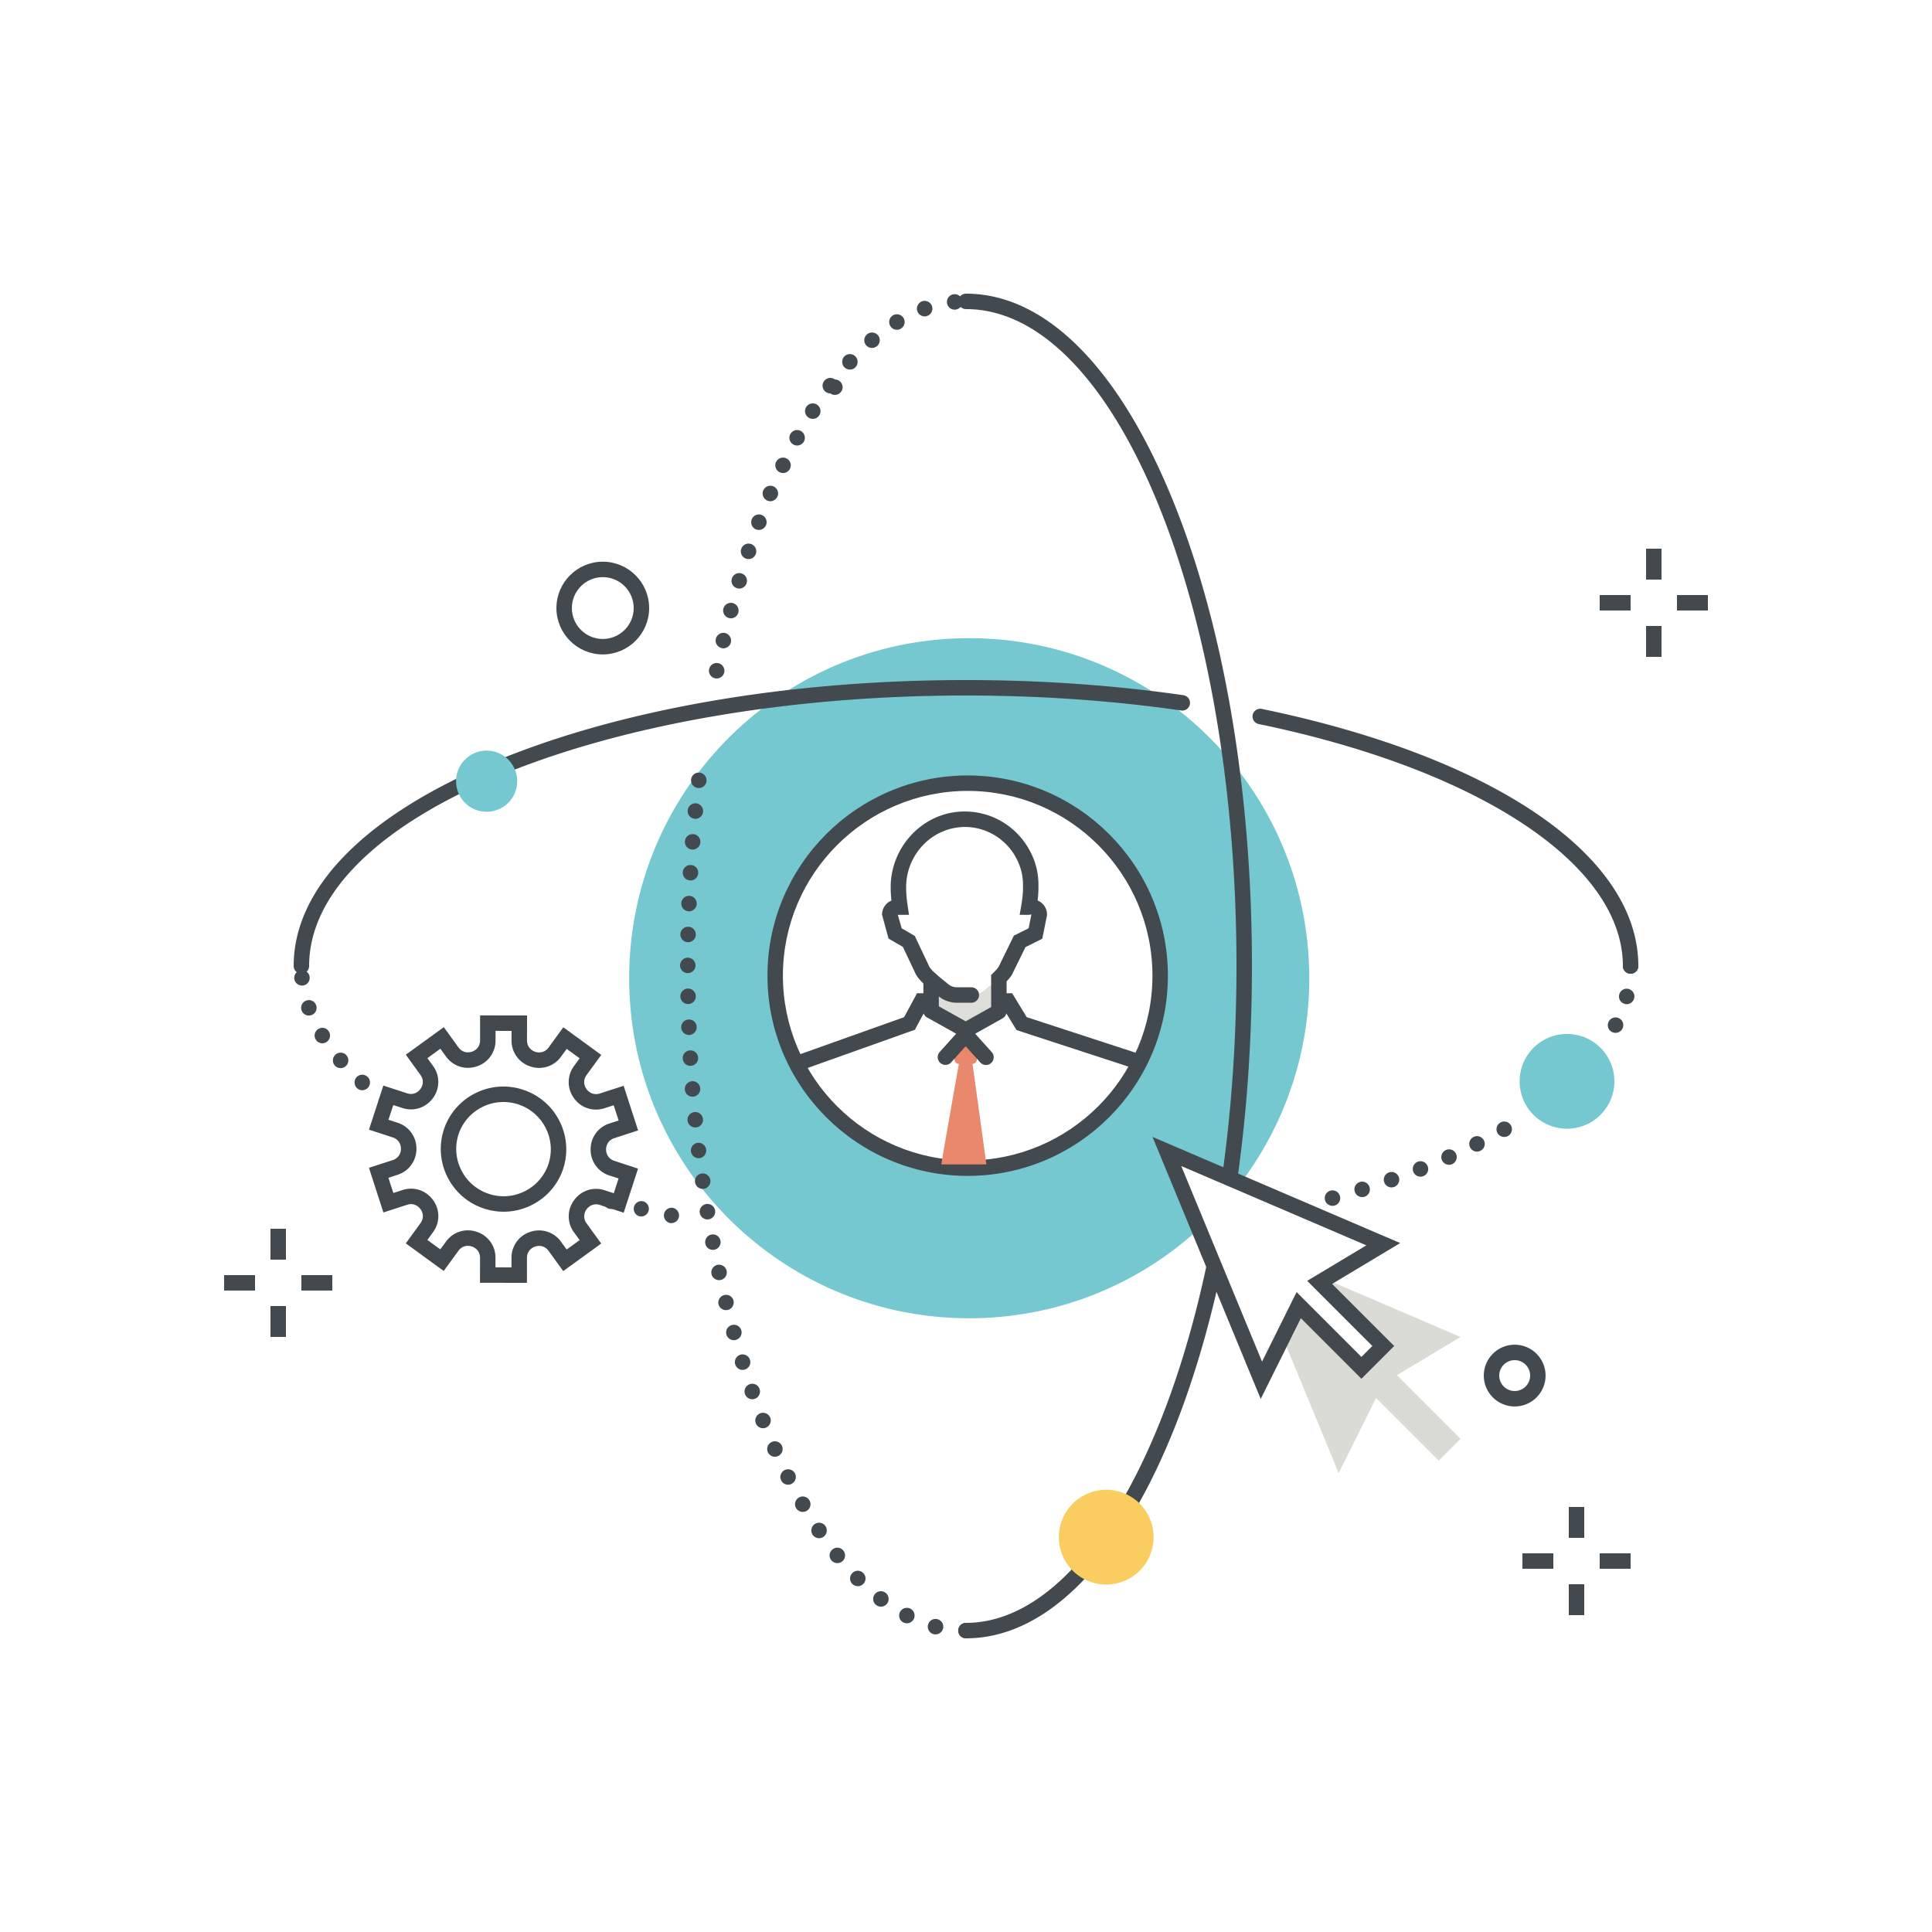 <?xml version="1.0" encoding="utf-8"?><svg xmlns="http://www.w3.org/2000/svg" width="250" height="250" viewBox="0 0 250 250"><g fill="none" fill-rule="evenodd"><path fill="#434A4F" d="M38.078 126.632a1 1 0 0 1 .9-1.09.984.984 0 0 1 1.09.89.999.999 0 0 1-.89 1.099h-.1a1 1 0 0 1-1-.899zm.95 4.12a.997.997 0 0 1 .6-1.28.997.997 0 0 1 1.28.599.995.995 0 0 1-.6 1.281c-.12.04-.23.06-.34.06a.989.989 0 0 1-.94-.66zm1.83 3.769a.994.994 0 0 1 .33-1.37.986.986 0 0 1 1.37.33.997.997 0 0 1-.33 1.371.989.989 0 0 1-.52.15 1 1 0 0 1-.85-.481zm2.46 3.351a1.013 1.013 0 0 1 .11-1.421 1 1 0 1 1 .65 1.761c-.28 0-.56-.11-.76-.34zm2.89 2.94a1.01 1.01 0 0 1-.07-1.42.995.995 0 0 1 1.41-.06c.411.359.44 1 .07 1.409a.991.991 0 0 1-1.41.071zm3.16 2.589c-.44-.33-.53-.96-.2-1.399.33-.44.95-.53 1.4-.2a1.002 1.002 0 0 1-.6 1.8c-.21 0-.42-.06-.6-.201zm29.46 13.011a.993.993 0 0 1-.71-1.23.997.997 0 0 1 1.22-.71c.53.139.85.69.71 1.229-.12.441-.52.74-.97.74-.08 0-.17-.009-.25-.029zm3.91.97a.997.997 0 0 1 .45-1.941c.54.121.87.661.75 1.201-.11.46-.519.77-.979.77a.878.878 0 0 1-.221-.03zm3.931.87a1.001 1.001 0 0 1 .399-1.96c.54.12.89.649.78 1.189-.1.47-.51.79-.98.79-.07 0-.13 0-.199-.019zm123.329-33.25c0-.561.45-1 1-1s1 .439 1 1c0 .55-.45 1-1 1s-1-.45-1-1zm.24 4.899a.987.987 0 0 1-.71-1.21.985.985 0 0 1 1.21-.719c.54.139.86.679.72 1.219-.12.451-.52.75-.97.75a.704.704 0 0 1-.25-.04zm-1.65 3.641a.998.998 0 0 1-.42-1.351.994.994 0 0 1 1.34-.429c.49.25.69.86.43 1.349-.18.34-.52.54-.88.54-.16 0-.32-.04-.47-.109zm-14.81 13.08a.996.996 0 0 1 .37-1.36.984.984 0 0 1 1.36.36c.28.48.11 1.09-.36 1.369a1.009 1.009 0 0 1-1.37-.369zm-3.55 1.85c-.25-.5-.05-1.1.45-1.35a.993.993 0 0 1 1.34.449.994.994 0 0 1-.45 1.341 1 1 0 0 1-.44.109c-.37 0-.72-.209-.9-.549zm-3.64 1.66c-.22-.51.01-1.101.51-1.32a.99.99 0 0 1 1.32.509c.22.5 0 1.091-.51 1.321a1.017 1.017 0 0 1-1.32-.51zm-3.71 1.5c-.2-.521.06-1.101.57-1.3.51-.2 1.09.05 1.29.569a.988.988 0 0 1-.56 1.29.924.924 0 0 1-.36.071c-.41 0-.78-.241-.94-.63zm-3.76 1.349a.995.995 0 0 1 .61-1.269.998.998 0 0 1 1.28.609c.18.521-.1 1.091-.62 1.281v-.01a.959.959 0 0 1-.33.059c-.41 0-.8-.259-.94-.67zm-3.81 1.22a.99.99 0 0 1 .66-1.25h-.01c.53-.17 1.09.131 1.26.66a.997.997 0 0 1-.66 1.25 1 1 0 0 1-.3.04.992.992 0 0 1-.95-.7zm-3.85 1.101a.996.996 0 0 1 .7-1.231.996.996 0 0 1 1.23.7c.15.531-.17 1.081-.7 1.231-.09.019-.18.029-.26.029-.44 0-.85-.29-.97-.729zm-19.61 3.91c-.08-.55.3-1.05.85-1.13.55-.08 1.05.3 1.13.85.08.54-.3 1.049-.85 1.13-.04.009-.09.009-.14.009a1 1 0 0 1-.99-.859zm-50.99 1.359a1.016 1.016 0 0 1-.88-1.12c.07-.55.57-.939 1.12-.869.55.069.94.56.87 1.109-.06.51-.49.88-.99.88h-.12zm47.02-.859c-.06-.55.33-1.05.88-1.11a.992.992 0 0 1 1.11.87.995.995 0 0 1-.87 1.11c-.04.01-.08.01-.12.01-.5 0-.94-.37-1-.88zm-43.03 1.3a1 1 0 0 1-.89-1.1.986.986 0 0 1 1.09-.891.997.997 0 1 1-.09 1.991h-.11zm39.05-.88c-.05-.55.35-1.04.9-1.101a1 1 0 0 1 1.09.901.999.999 0 0 1-.89 1.099h-.1c-.51 0-.94-.38-1-.899zm-35.04 1.24c-.55-.051-.96-.53-.92-1.08.05-.551.53-.96 1.08-.92.55.05.96.529.92 1.079-.05.521-.49.921-1 .921h-.08zm31.06-.91a.984.984 0 0 1 .92-1.07h-.01a.992.992 0 0 1 1.08.91c.04.55-.37 1.04-.92 1.08h-.08a1 1 0 0 1-.99-.92zm-27.05 1.18a.997.997 0 0 1-.94-1.05.992.992 0 0 1 1.06-.941c.55.031.97.5.94 1.05a1 1 0 0 1-1 .95c-.02 0-.04-.009-.06-.009zm23.05-.93c-.03-.55.39-1.021.94-1.061.55-.029 1.03.391 1.06.951a.995.995 0 0 1-.94 1.049h-.06c-.52 0-.97-.41-1-.939zm-19.03 1.13c-.55-.021-.98-.49-.96-1.04a.994.994 0 0 1 1.03-.96c.56.019.99.49.97 1.04-.03.54-.47.96-1.01.96h-.03zm15.04-.96a.995.995 0 0 1 .96-1.03c.55-.031 1.01.41 1.04.96.02.549-.42 1.009-.97 1.03-.01 0-.02.01-.04.01-.53 0-.97-.43-.99-.97zm-11.02 1.08a.992.992 0 0 1-.98-1.021.987.987 0 0 1 1.01-.979c.56.01 1 .46.99 1.019-.02.54-.46.981-1 .981h-.02zm7.02-.981c-.01-.549.43-1.009.98-1.019.55-.011 1.01.43 1.02.979.01.55-.43 1.01-.99 1.021h-.02a.998.998 0 0 1-.99-.981zm-4 .021a.983.983 0 0 1 1-1c.55 0 1 .439 1 1 0 .55-.45 1-1 1-.56-.011-1.01-.45-1-1z"/><path fill="#DBDBD5" d="M189 173.006l-17.511-7.505-.727.437 8.232 8.232-2.828 2.829-8.111-8.111-2.076 4.175 7.248 17.553 4.834-9.721 8.111 8.111 2.828-2.829-8.232-8.232 8.232-4.939"/><path fill="#75C7D0" d="M125.633 150.744c-13.757 0-24.909-11.152-24.909-24.909 0-13.756 11.152-24.908 24.909-24.908 13.756 0 24.908 11.152 24.908 24.908 0 13.757-11.152 24.909-24.908 24.909zm43.784-24.162c0-24.301-19.7-44-44-44-24.301 0-44 19.699-44 44s19.699 44 44 44c11.666 0 22.265-4.549 30.14-11.96l-4.146-10.04 9.458 4.054a43.795 43.795 0 0 0 8.548-26.054z"/><path fill="#434A4F" d="M125.216 102.344c-13.183 0-23.908 10.725-23.908 23.908 0 13.183 10.725 23.908 23.908 23.908 13.183 0 23.909-10.725 23.909-23.908 0-13.183-10.726-23.908-23.909-23.908zm0 49.816c-14.286 0-25.908-11.622-25.908-25.908 0-14.286 11.622-25.908 25.908-25.908 14.286 0 25.909 11.622 25.909 25.908 0 14.286-11.623 25.908-25.909 25.908zM78 74.682c-2.206 0-4 1.794-4 4s1.794 4 4 4 4-1.794 4-4-1.794-4-4-4zm0 10c-3.309 0-6-2.692-6-6 0-3.309 2.691-6 6-6s6 2.691 6 6c0 3.308-2.691 6-6 6zm118 91.317c-1.103 0-2 .897-2 2s.897 2 2 2 2-.897 2-2-.897-2-2-2zm0 6c-2.206 0-4-1.794-4-4s1.794-4 4-4 4 1.794 4 4-1.794 4-4 4z"/><path fill="#434A4F" d="M39 125.999a1 1 0 0 1-1-1c0-10.045 9.164-19.413 25.803-26.379C80.165 91.771 101.899 87.999 125 87.999c9.651 0 19.128.661 28.167 1.964a1.001 1.001 0 0 1-.285 1.98c-8.945-1.29-18.326-1.944-27.882-1.944-46.869 0-85 15.701-85 35a1 1 0 0 1-1 1m172 0a1 1 0 0 1-1-1c0-13.101-18.514-25.394-47.167-31.317a1.001 1.001 0 0 1 .405-1.959C193.315 97.942 212 110.692 212 124.999a1 1 0 0 1-1 1"/><path fill="#434A4F" d="M90.298 101.962a.995.995 0 0 1-.87-1.11c.07-.55.57-.94 1.12-.871.54.061.93.561.871 1.111-.061.51-.5.88-.991.88-.05 0-.09 0-.13-.01zm-.41 3.979a.985.985 0 0 1-.9-1.089 1 1 0 0 1 1.09-.901c.55.061.95.551.9 1.101a1 1 0 0 1-1 .899c-.03 0-.059 0-.09-.01zm-.34 3.991c-.55-.04-.96-.531-.92-1.071a.995.995 0 0 1 1.081-.92c.549.04.96.521.919 1.071-.05.53-.49.92-1 .92h-.08zm-.26 3.99a.996.996 0 0 1-.94-1.05 1.01 1.01 0 0 1 1.06-.94c.551.03.97.5.94 1.049a1 1 0 0 1-1 .951c-.02 0-.04 0-.06-.01zm-.17 4c-.55-.021-.98-.49-.96-1.04.02-.55.49-.981 1.04-.96.55.019.98.49.96 1.04-.03.54-.47.96-1 .96h-.04zm-.1 4c-.55-.01-.99-.471-.98-1.021.01-.549.47-.989 1.02-.979.55.01.99.47.98 1.019a.993.993 0 0 1-1 .981h-.02zm-1.02 3c0-.55.45-1 1-1s1 .45 1 1-.45 1-1 1-1-.45-1-1zm.04 4.019c-.01-.549.43-1.009.98-1.019.55-.01 1.01.43 1.02.979.01.55-.43 1.011-.98 1.021h-.02a.993.993 0 0 1-1-.981zm.11 4.021c-.02-.55.41-1.021.96-1.04a.996.996 0 0 1 1.04.96c.021.55-.41 1.019-.96 1.04h-.04c-.53 0-.979-.42-1-.96zm.2 4.01a.982.982 0 0 1 .94-1.05.996.996 0 0 1 1.05.939c.03.551-.39 1.021-.94 1.061h-.06c-.52 0-.96-.41-.99-.95zm.27 4.019c-.04-.55.37-1.04.92-1.079a.997.997 0 0 1 1.07.92.983.983 0 0 1-.92 1.069c-.019.011-.05.011-.08.011a1 1 0 0 1-.99-.921zm.35 4a1 1 0 0 1 .9-1.09 1 1 0 1 1 .2 1.991h-.1c-.51 0-.94-.38-1-.901zm.44 4a1 1 0 0 1 .88-1.109.997.997 0 0 1 .24 1.979c-.04.011-.08.011-.12.011-.5 0-.93-.37-1-.881zm.53 3.99a1 1 0 0 1 1.981-.28 1.003 1.003 0 0 1-.851 1.131c-.05.01-.09.01-.14.01-.49 0-.92-.361-.99-.861zm.61 3.981c-.089-.55.28-1.061.83-1.16a1.003 1.003 0 0 1 .33 1.979 1.017 1.017 0 0 1-1.16-.819zm.72 3.96a.994.994 0 0 1 .79-1.17.994.994 0 0 1 1.17.79 1 1 0 0 1-.99 1.189c-.47 0-.88-.33-.97-.809zm.8 3.939c-.12-.54.23-1.069.77-1.189.53-.11 1.07.229 1.19.769.11.54-.23 1.071-.77 1.191-.07.01-.14.019-.21.019-.46 0-.879-.319-.98-.79zm.91 3.931c-.13-.54.2-1.08.731-1.21a.987.987 0 0 1 1.21.73 1 1 0 0 1-1.941.48zm1.02 3.899a.994.994 0 0 1 .7-1.229.997.997 0 0 1 1.23.689c.15.531-.17 1.08-.7 1.231-.09.03-.18.04-.26.04-.44 0-.85-.29-.97-.731zm1.14 3.871c-.17-.531.13-1.09.66-1.26.52-.16 1.08.13 1.25.66a.996.996 0 0 1-.66 1.25c-.1.029-.2.05-.3.05-.419 0-.82-.281-.95-.7zm1.26 3.83c-.18-.52.09-1.09.62-1.281.52-.179 1.09.101 1.27.62a.997.997 0 0 1-.61 1.271.956.956 0 0 1-.33.06c-.42 0-.8-.26-.95-.67zm1.41 3.79c-.21-.52.05-1.1.56-1.3.51-.2 1.091.05 1.301.559a1.009 1.009 0 0 1-.931 1.371.997.997 0 0 1-.93-.63zm1.55 3.73c-.22-.511 0-1.1.51-1.32.51-.231 1.1 0 1.32.51a.998.998 0 0 1-.51 1.31c-.13.06-.27.09-.41.09-.38 0-.74-.221-.91-.59zm1.73 3.659a.995.995 0 0 1 .44-1.34c.5-.25 1.1-.049 1.35.441.24.49.04 1.09-.45 1.34a.991.991 0 0 1-1.34-.441zm1.92 3.571a.998.998 0 0 1 .37-1.361.986.986 0 0 1 1.36.361.999.999 0 0 1-.36 1.37c-.16.09-.33.13-.5.13-.35 0-.68-.18-.87-.5zm2.15 3.46a.999.999 0 0 1 .27-1.39.998.998 0 0 1 1.39.269c.31.46.18 1.081-.27 1.391-.17.109-.37.17-.56.17-.32 0-.64-.16-.83-.44zm2.41 3.29a.991.991 0 0 1 .16-1.401.99.99 0 0 1 1.4.151c.35.429.28 1.059-.15 1.41-.19.139-.41.21-.63.21-.29 0-.58-.12-.78-.37zm2.72 3.07c-.39-.4-.38-1.03.01-1.42a.995.995 0 0 1 1.41.01.996.996 0 0 1-.71 1.7c-.25 0-.51-.101-.71-.29zm3.09 2.729a.99.99 0 0 1-.18-1.399.991.991 0 0 1 1.4-.181c.44.33.52.96.19 1.401a1.005 1.005 0 0 1-1.41.179zm3.51 2.25a1.007 1.007 0 0 1-.43-1.349c.25-.49.86-.68 1.35-.43.49.25.68.859.43 1.35-.18.34-.53.54-.89.54-.16 0-.31-.04-.46-.111zm3.92 1.521a1.002 1.002 0 0 1 .5-1.941c.54.141.86.68.72 1.22a1.012 1.012 0 0 1-1.22.721zm3.19-.46c0-.561.45-1 1-1s1 .439 1 1c0 .55-.45 1-1 1s-1-.45-1-1zm-1.46-171.84a1 1 0 0 1 .91-1.091c.54-.05 1.03.351 1.09.901a1 1 0 0 1-.91 1.089c-.03.01-.06.01-.09.01-.51 0-.95-.389-1-.909zm-3.83 1.109c-.18-.519.09-1.089.61-1.28.52-.18 1.09.091 1.28.611a1.011 1.011 0 0 1-.94 1.339c-.42 0-.8-.259-.95-.67zm-3.5 1.92a1.006 1.006 0 0 1 .33-1.38 1.01 1.01 0 0 1 1.38.34.997.997 0 0 1-.34 1.37.972.972 0 0 1-.52.151 1 1 0 0 1-.85-.481zm-3.13 2.491a1 1 0 0 1 .11-1.411.998.998 0 0 1 1.41.101c.36.42.31 1.05-.11 1.42v-.011c-.19.16-.42.24-.65.24a.997.997 0 0 1-.76-.339zm-2.77 2.879a1.008 1.008 0 0 1-.07-1.419.996.996 0 0 1 1.41-.06c.41.369.44 1 .07 1.409a.993.993 0 0 1-1.41.07zm-2.47 3.14a.99.99 0 0 1-.2-1.39c.33-.45.96-.54 1.4-.209a.998.998 0 1 1-.6 1.799.957.957 0 0 1-.6-.2zm-2.2 3.341a1 1 0 0 1 1.07-1.69c.47.299.61.919.31 1.389-.19.29-.51.46-.84.46-.19 0-.37-.05-.54-.159zm-1.97 3.479a.99.99 0 0 1-.4-1.349c.27-.49.88-.67 1.36-.401.48.26.66.871.4 1.361-.19.33-.53.519-.88.519-.16 0-.33-.04-.48-.13zm-1.78 3.59c-.49-.239-.7-.84-.47-1.34l.01.01a.99.99 0 0 1 1.33-.47c.5.231.71.831.47 1.331a1 1 0 0 1-1.34.469zm-1.59 3.67a1.01 1.01 0 0 1-.54-1.309c.22-.51.81-.75 1.31-.54.51.219.75.799.54 1.309-.17.381-.54.62-.93.62a1.178 1.178 0 0 1-.38-.08zm-1.45 3.731a1.003 1.003 0 0 1-.58-1.29c.191-.521.77-.781 1.29-.59.51.2.77.769.58 1.29-.15.399-.53.649-.94.649-.11 0-.23-.019-.35-.059zm-1.3 3.78a.994.994 0 0 1-.629-1.271.999.999 0 0 1 1.259-.629c.53.179.81.74.63 1.27a.992.992 0 0 1-1.26.63zm-1.18 3.819a.987.987 0 0 1-.67-1.239c.16-.53.721-.83 1.25-.671.52.151.83.711.67 1.24-.13.441-.53.721-.96.721-.09 0-.19-.02-.29-.051zm-1.05 3.861c-.53-.14-.85-.691-.71-1.22.14-.53.69-.851 1.22-.71.54.14.85.689.71 1.22a1 1 0 0 1-.96.75c-.09 0-.17-.021-.26-.04zm-.94 3.889c-.54-.13-.88-.67-.75-1.199.13-.54.67-.87 1.2-.75.54.13.87.67.75 1.21-.11.46-.52.77-.98.77-.07 0-.15-.01-.22-.031zm-.85 3.91a.994.994 0 0 1-.77-1.179c.11-.54.64-.891 1.18-.781.54.111.89.64.78 1.191-.1.47-.52.79-.98.79-.069 0-.14 0-.21-.021z"/><path fill="#75C7D0" d="M196.922 141.763a6.131 6.131 0 1 0 11.67-3.763 6.131 6.131 0 0 0-11.67 3.763m-137.73-39.508a3.956 3.956 0 1 0 7.53-2.427 3.956 3.956 0 0 0-7.53 2.427"/><path fill="#434A4F" d="M156.52 162.381a.996.996 0 0 0-.193.402c-5.92 28.683-18.217 47.216-31.327 47.216a1 1 0 1 0 0 2c13.951 0 26.416-17.765 32.794-46.532l-1.274-3.086"/><path fill="#434A4F" d="M152.854 150.885l10.452 25.307 4.472-8.995 8.388 8.388 1.414-1.415-8.431-8.43 7.654-4.593-23.949-10.262zm10.283 30.139l-14.003-33.911 32.052 13.738-8.811 5.286 8.033 8.033-4.242 4.243-7.835-7.835-5.194 10.446z"/><path fill="#42494E" d="M59.334 146.785a6.079 6.079 0 0 0 .37 4.654 6.081 6.081 0 0 0 3.563 3.049 6.086 6.086 0 0 0 4.675-.362 6.08 6.08 0 0 0 3.038-3.531 6.081 6.081 0 0 0-.374-4.642 6.084 6.084 0 0 0-3.562-3.048 6.084 6.084 0 0 0-4.676.363 6.086 6.086 0 0 0-3.034 3.517zm5.841 10.01a8.169 8.169 0 0 1-2.529-.404 8.072 8.072 0 0 1-4.725-4.045 8.067 8.067 0 0 1-.502-6.135h-.001l.016-.05a.098.098 0 0 0 .005-.016v.001a8.075 8.075 0 0 1 4.023-4.662 8.073 8.073 0 0 1 6.202-.481 8.07 8.07 0 0 1 4.725 4.044 8.072 8.072 0 0 1 .503 6.137l-.01.031-.011.033a8.067 8.067 0 0 1-4.023 4.661 8.096 8.096 0 0 1-3.673.886z"/><path fill="#42494E" d="M64.113 163.995l2.073.003.001-1.232a3.494 3.494 0 0 1 2.454-3.37 3.492 3.492 0 0 1 3.962 1.292l.723.999 1.678-1.217-.723-.997a3.494 3.494 0 0 1 .005-4.169 3.495 3.495 0 0 1 3.965-1.283l1.171.381.621-1.905-1.171-.383a3.489 3.489 0 0 1-2.446-3.374 3.49 3.49 0 0 1 2.453-3.368l1.172-.38-.639-1.971-1.172.378a3.493 3.493 0 0 1-3.963-1.291 3.495 3.495 0 0 1 .004-4.169l.726-.995-1.676-1.219-.725.996a3.49 3.49 0 0 1-3.965 1.283 3.493 3.493 0 0 1-2.447-3.374l.002-1.232-2.073-.002-.001 1.232a3.492 3.492 0 0 1-2.454 3.37c-1.49.483-3.043-.025-3.962-1.292l-.723-.998-1.678 1.217.723.997a3.492 3.492 0 0 1-.004 4.168c-.921 1.265-2.478 1.766-3.965 1.284l-1.171-.382-.621 1.904 1.171.382a3.494 3.494 0 0 1 2.447 3.374 3.492 3.492 0 0 1-2.454 3.369l-1.172.38.639 1.971 1.172-.379c1.487-.483 3.043.025 3.962 1.292a3.49 3.49 0 0 1-.005 4.168l-.724.996 1.675 1.22.726-.996a3.485 3.485 0 0 1 3.964-1.283 3.492 3.492 0 0 1 2.447 3.374l-.002 1.231zM68.184 166l-6.073-.007.004-3.231c.001-.828-.551-1.303-1.067-1.471-.515-.167-1.24-.11-1.728.56l-1.903 2.611-4.908-3.573 1.902-2.614c.487-.669.32-1.377.002-1.816-.319-.439-.941-.817-1.727-.563l-3.075.996-1.87-5.778 3.074-.995c.788-.255 1.069-.926 1.07-1.469 0-.543-.28-1.214-1.067-1.47l-3.072-1.003 1.86-5.706 3.073 1.001c.789.259 1.409-.12 1.728-.559.32-.439.488-1.147.002-1.817l-1.897-2.617 4.916-3.564 1.898 2.617c.485.669 1.209.731 1.727.563.516-.167 1.068-.641 1.069-1.469l.003-3.231 6.073.005-.004 3.232c-.001.828.551 1.303 1.067 1.471.515.168 1.241.11 1.728-.56l1.903-2.613 4.909 3.575-1.903 2.612c-.487.669-.32 1.378-.002 1.818.319.438.94.813 1.728.562l3.074-.996 1.871 5.776-3.074.997c-.788.255-1.069.926-1.069 1.468-.001.543.279 1.215 1.066 1.471l3.072 1.003-1.861 5.708-3.072-1.001c-.786-.26-1.409.12-1.729.558-.319.439-.487 1.147-.002 1.818l1.897 2.616-4.916 3.564-1.897-2.617c-.486-.67-1.212-.73-1.728-.563-.516.168-1.068.641-1.069 1.469L68.184 166z"/><path fill="#434A4F" d="M213 74.999h2v-4h-2zM213 84.999h2v-4h-2zM217 78.999h4v-2h-4zM207 78.999h4v-2h-4zM35 162.999h2v-4h-2zM35 172.999h2v-4h-2zM39 166.999h4v-2h-4zM29 166.999h4v-2h-4zM203 198.999h2v-4h-2zM203 208.999h2v-4h-2zM207 202.999h4v-2h-4zM197 202.999h4v-2h-4z"/><path fill="#E9886C" d="M124.084 137.667c-.074.297-2.186 12.344-2.281 13.004h5.834c-.095-.66-1.734-12.707-1.808-13.004a.58.58 0 0 0 .581-.581v-1.454l-1.478-1.746-1.429 1.746v1.454c0 .321.26.581.581.581"/><path fill="#DDDED9" d="M120.485 129.528v1.271l4.399 2.471 4.361-2.399.039-2.325v-1.96c.167-.164.337-.34.49-.518a1.92 1.92 0 0 0-.145.137c-.611.658-1.539 1.348-2.166 1.884a2.788 2.788 0 0 1-1.778.666h-1.887a2.783 2.783 0 0 1-1.777-.666c-.6-.512-1.472-1.164-2.081-1.794l-.06-.057c.183.195.392.393.615.589-.005.002-.01.005-.01.01v2.691"/><path fill="#434A4F" d="M120.485 131.762a1 1 0 0 1-1-1v-3.924a1 1 0 1 1 2 0v3.924a1 1 0 0 1-1 1"/><path fill="#434A4F" d="M129.254 131.689a1 1 0 0 1-1-1v-4.528l.299-.293c.541-.533.677-.761.711-.848l1.93-3.95 1.91-.955.36-1.787-.333.053h-1.189l.204-1.172c.152-.87.229-1.648.229-2.315v-.327a7.168 7.168 0 0 0-.653-3.079 7.64 7.64 0 0 0-2.23-2.861 7.488 7.488 0 0 0-4.624-1.619 7.529 7.529 0 0 0-5.284 2.2c-1.48 1.47-2.329 3.491-2.329 5.547v.139c0 .68.067 1.467.198 2.337l.173 1.15h-1.447l.499 1.746 1.692.977 1.821 3.851c.192.507 1.239 1.358 1.864 1.865.22.18.43.351.615.508.316.271.721.422 1.14.427h1.879a1 1 0 1 1 0 2h-1.891a3.807 3.807 0 0 1-2.427-.905c-.174-.149-.371-.309-.578-.478-1.029-.837-2.094-1.702-2.443-2.641l-1.521-3.208-1.852-1.068-.844-3.096c0-.82.502-1.525 1.215-1.825a15.71 15.71 0 0 1-.093-1.64v-.139c0-2.584 1.064-5.123 2.92-6.967 1.807-1.794 4.164-2.78 6.643-2.78h.064a9.462 9.462 0 0 1 5.848 2.049 9.674 9.674 0 0 1 2.812 3.602 9.068 9.068 0 0 1 .833 3.85v.385c0 .499-.036 1.044-.106 1.629.245.101.47.251.66.448.37.38.565.882.55 1.411l-.019.169-.588 2.916-2.179 1.09-1.596 3.256c-.14.38-.47.788-.843 1.177v3.699a1 1 0 0 1-1 1M103.793 138.446l-.67-1.884 13.868-4.941 1.67-3.095h1.692v2h-.499l-1.468 2.722-14.593 5.198"/><path fill="#434A4F" d="M124.957 134.452L120 131.676a1 1 0 1 1 .976-1.744l3.981 2.227 3.81-2.133a1 1 0 0 1 .977 1.745l-4.787 2.681"/><path fill="#434A4F" d="M147.072 138.363l-15.533-5.069-1.689-2.768h-.533v-2h1.655l1.889 3.096 14.831 4.841-.62 1.9M122.339 137.795a.999.999 0 0 1-.742-1.669l3.36-3.733 3.359 3.733a1 1 0 1 1-1.486 1.338l-1.873-2.081-1.874 2.081a.995.995 0 0 1-.744.331"/><path fill="#FACD60" d="M137.297 200.747a6.131 6.131 0 1 0 11.67-3.763 6.131 6.131 0 0 0-11.67 3.763"/><path fill="#434A4F" d="M158.164 152.072l1.908.817c1.278-8.959 1.928-18.34 1.928-27.891 0-23.101-3.772-44.834-10.622-61.197-6.965-16.639-16.333-25.803-26.378-25.803a1 1 0 1 0 0 2c19.299 0 35 38.131 35 85 0 9.267-.621 18.368-1.836 27.074"/></g></svg>